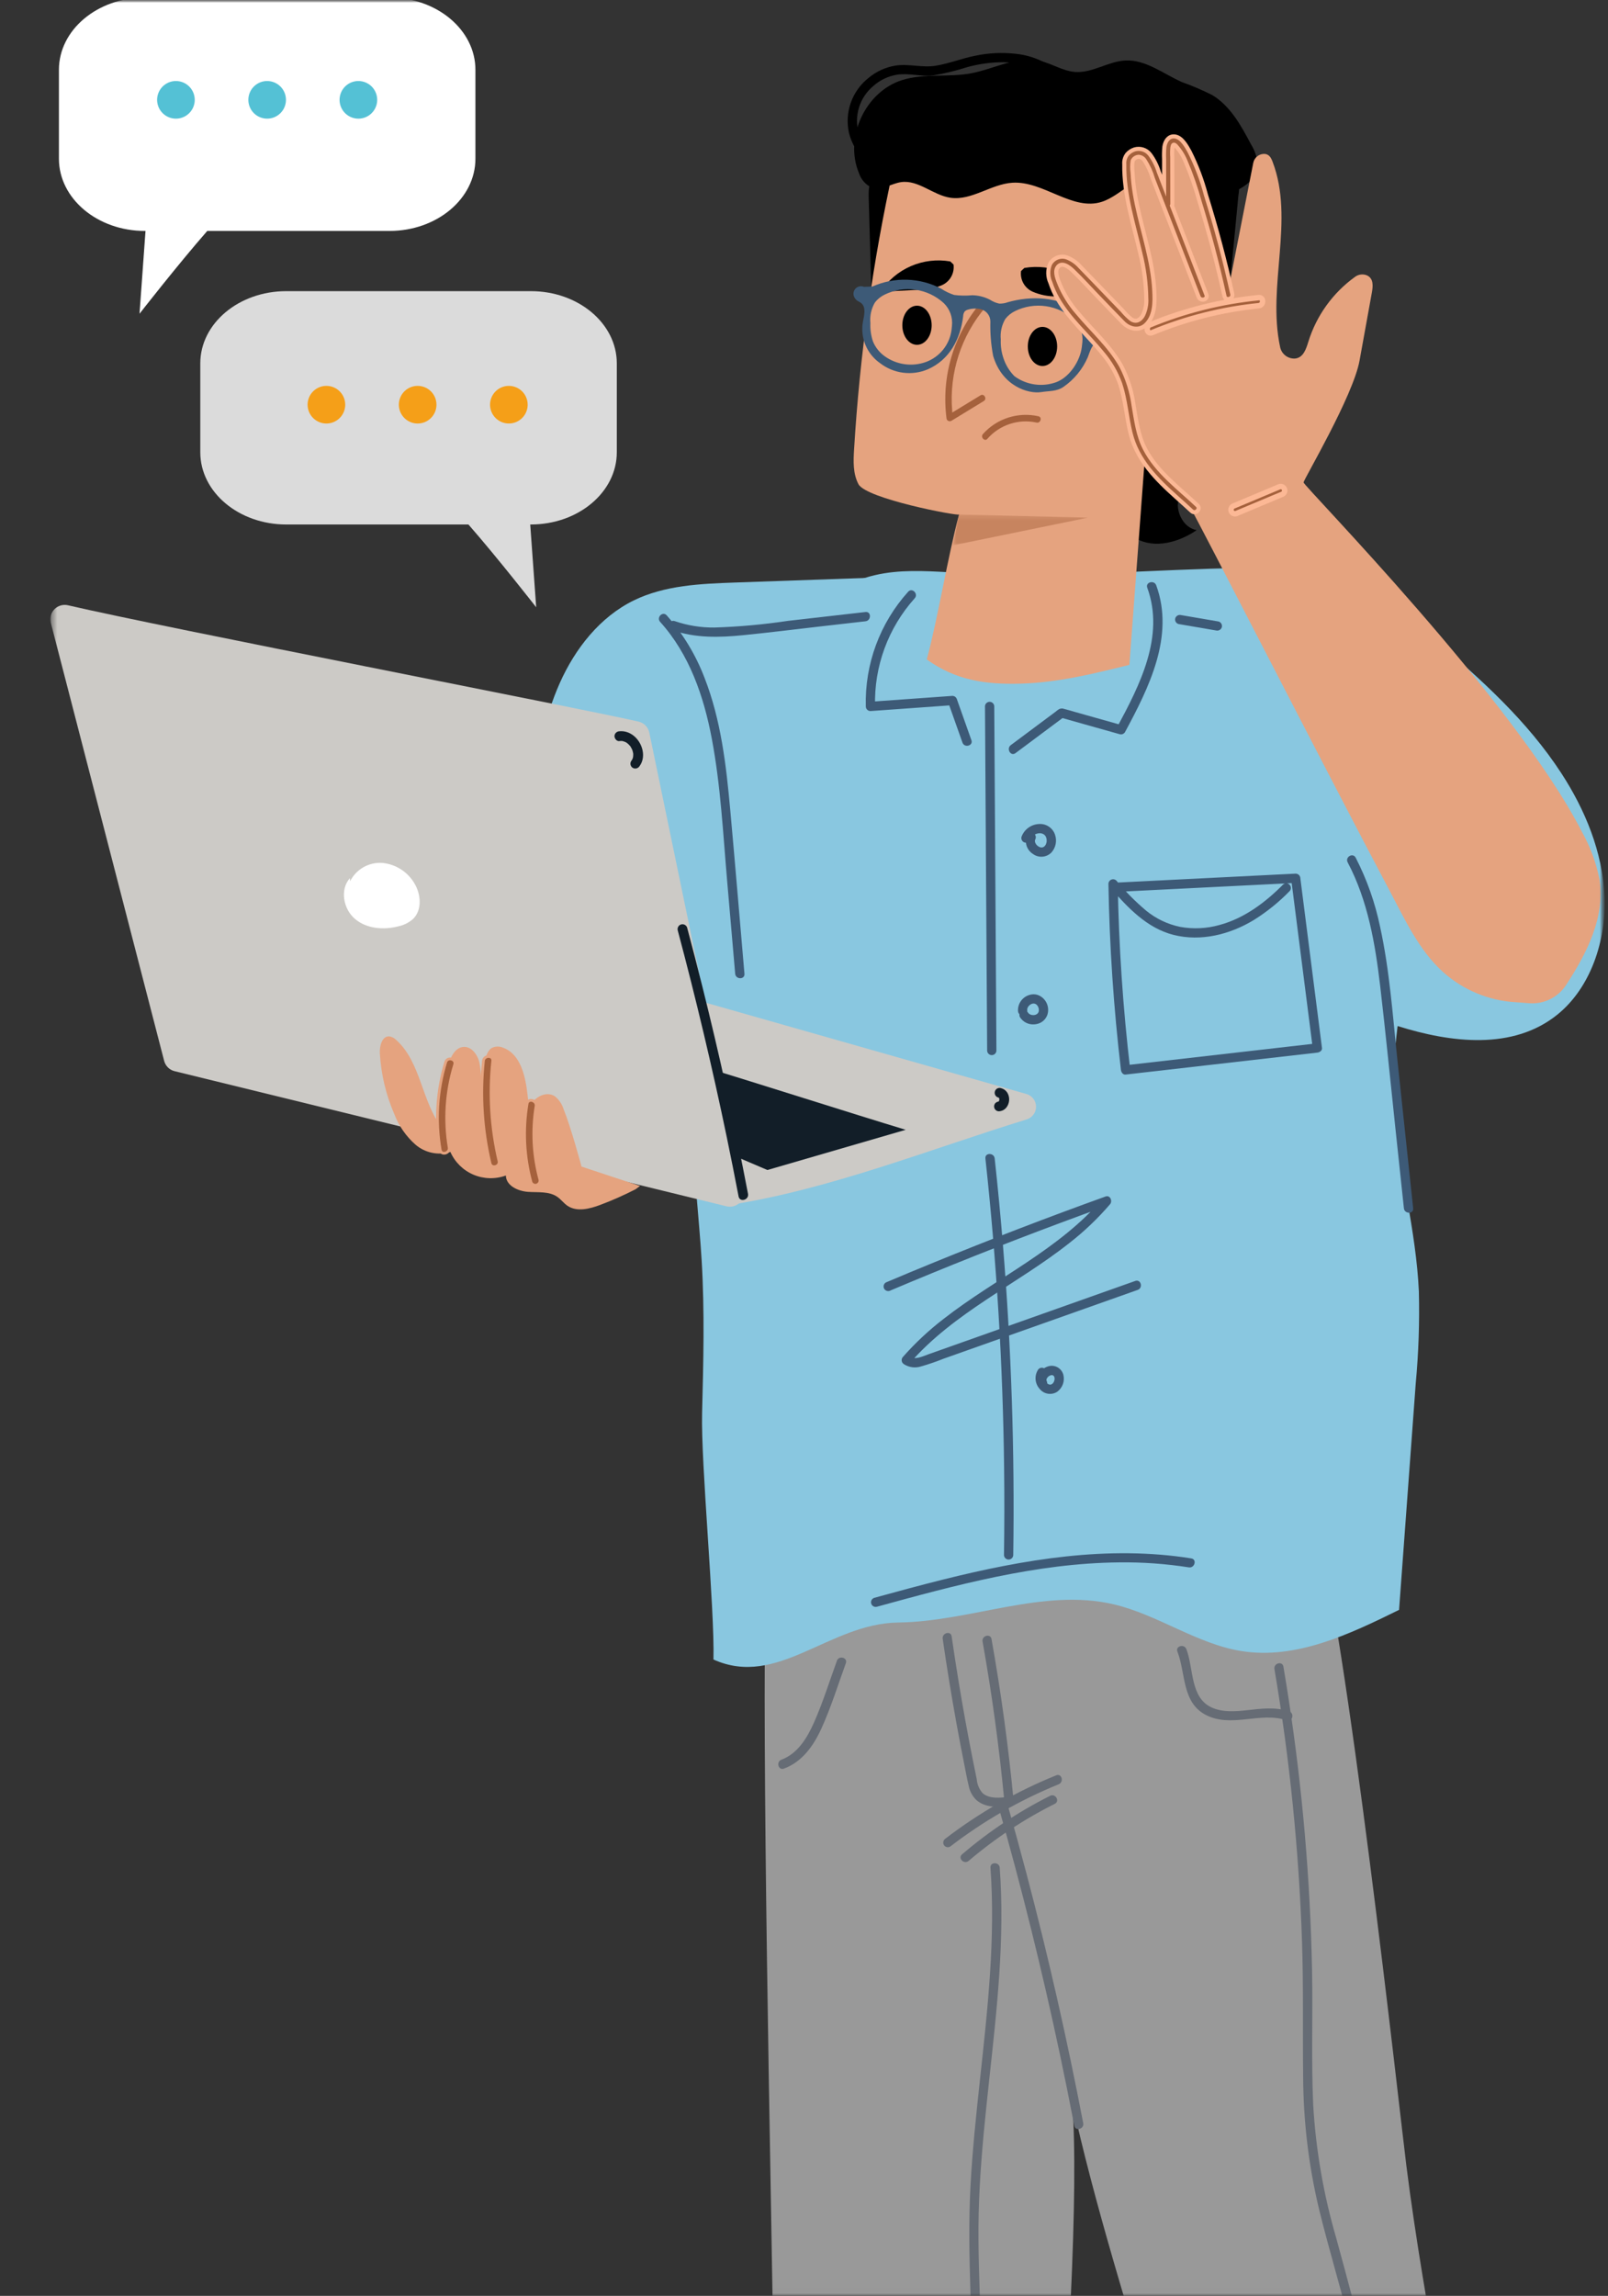 <svg width="295" height="421" viewBox="0 0 295 421" fill="none" xmlns="http://www.w3.org/2000/svg">
    <rect x="0" y="0" width="295" height="421" fill="#333333" stroke="none"/>
    <mask id="mask0_251_8807" style="mask-type:luminance" maskUnits="userSpaceOnUse" x="0" y="-1"
        width="295" height="422">
        <path d="M294.811 -0.009H0.811V420.991H294.811V-0.009Z" fill="white" />
    </mask>
    <g mask="url(#mask0_251_8807)">
        <mask id="mask1_251_8807" style="mask-type:luminance" maskUnits="userSpaceOnUse" x="9"
            y="-1" width="286" height="603">
            <path d="M294.385 -0.442H9.236V601.485H294.385V-0.442Z" fill="white" />
        </mask>
        <g mask="url(#mask1_251_8807)">
            <mask id="mask2_251_8807" style="mask-type:luminance" maskUnits="userSpaceOnUse" x="9"
                y="-1" width="286" height="603">
                <path d="M294.385 -0.443H9.236V601.485H294.385V-0.443Z" fill="white" />
            </mask>
            <g mask="url(#mask2_251_8807)">
                <path
                    d="M222.64 73.509C223.233 76.331 222.849 79.27 221.55 81.843C220.506 83.616 219.357 85.324 218.11 86.959C216.856 88.61 216.147 90.609 216.081 92.68C216.148 94.736 217.51 96.859 219.536 97.214C216.285 99.438 211.873 100.681 208.436 98.762C205.236 96.978 203.911 93.1 203.23 89.503C202.409 85.161 202.142 80.732 202.436 76.322L222.64 73.509Z"
                    fill="black" />
                <path
                    d="M160.621 32.051C159.393 32.979 159.321 34.766 159.37 36.305C159.535 42.131 159.701 47.955 159.87 53.779C162.434 45.294 165.553 36.986 169.208 28.909L160.621 32.051Z"
                    fill="black" />
                <path
                    d="M241.069 278.125C246.955 297.701 256.837 387.871 258.008 397.125C264.808 450.897 281.895 501.674 267.691 574.173C261.97 569.633 255.201 566.599 248.004 565.351C240.807 564.102 233.412 564.679 226.496 567.027C226.369 553.938 226.273 540.627 229.952 528.065C231.075 524.229 232.558 520.415 232.614 516.418C232.554 513.91 232.211 511.417 231.59 508.986C223.937 473.486 204.335 420.86 196.681 385.359C199.358 417.204 187.926 530.564 187.414 535.944C186.662 543.818 187.565 551.744 188.468 559.603C174.877 550.714 156.12 555.676 141.395 548.829C145.839 533.829 138.208 324.942 140.861 279.291C156.709 277.825 172.466 275.625 188.133 272.691C197.176 270.998 206.264 269.054 215.462 269.215C224.66 269.376 234.162 271.864 241.001 278.015L241.069 278.125Z"
                    fill="#999999" />
                <path
                    d="M186.765 105.382C193.633 105.874 224.098 103.754 230.966 104.247C236.998 104.679 243.136 105.136 248.782 107.489C254.142 109.723 258.794 113.559 263.312 117.411C271.798 124.642 280.224 132.231 286.449 141.804C290.788 148.477 294.027 156.242 294.359 164.404C294.692 172.566 291.774 181.135 285.751 186.022C277.596 192.639 266.175 191.222 256.401 188.148C255.739 193.28 255.581 198.463 255.93 203.625C256.686 214.781 259.802 225.649 260.302 236.825C260.443 242.445 260.252 248.068 259.729 253.664C258.708 267.512 257.689 281.359 256.67 295.206C247.511 299.724 237.71 304.35 227.759 302.762C219.596 301.462 212.415 296.098 204.351 294.199C191.369 291.141 178.112 297.354 164.83 297.523C152.071 297.685 142.68 309.623 130.89 304.31C131.13 295.02 128.565 268.395 128.805 259.104C129.045 249.793 129.284 240.466 128.727 231.171C128.247 223.187 127.181 215.231 127.282 207.231C127.357 201.4 128.053 195.594 128.141 189.763C128.296 179.334 126.506 168.992 125.997 158.577C125.488 148.162 126.397 137.224 131.421 128.342C134.876 122.237 140.049 117.511 145.457 113.412C150.083 109.905 155.062 106.722 160.578 105.451C164.978 104.436 169.536 104.682 174.03 104.932L208.575 106.853L186.765 105.382Z"
                    fill="#89C7E0" />
                <path
                    d="M160.091 105.935L134.838 106.82C128.512 107.042 121.969 107.32 116.281 110.094C110.065 113.132 105.524 118.917 102.704 125.235C99.884 131.553 98.61 138.435 97.48 145.263C94.88 160.973 92.923 176.771 91.609 192.657C91.313 194.598 91.435 196.579 91.968 198.468C92.775 200.339 94.052 201.969 95.675 203.2C104.104 210.415 115.136 213.647 125.806 216.689C127.606 217.202 129.569 217.707 131.291 216.981C132.718 216.21 133.877 215.022 134.613 213.576C142.403 201.147 146.818 186.952 151.152 172.937L160.091 105.935Z"
                    fill="#89C7E0" />
                <path
                    d="M133.379 221.028C151.979 218.202 170.207 210.865 188.368 205.264C188.867 205.109 189.302 204.796 189.609 204.373C189.916 203.95 190.079 203.44 190.072 202.917C190.066 202.395 189.891 201.888 189.573 201.473C189.256 201.058 188.813 200.757 188.31 200.613L117.49 180.46L60.662 182.251L133.379 221.028Z"
                    fill="#CCCAC6" />
                <path
                    d="M129.03 195.638C139.111 198.69 156.075 204.124 166.156 207.175L140.785 214.549L115.023 203.537L121.562 196.071L129.03 195.638Z"
                    fill="#121E28" />
                <path
                    d="M12.469 110.989C30.369 115.151 105.687 129.697 117.136 132.32C117.612 132.429 118.048 132.669 118.395 133.012C118.743 133.354 118.988 133.787 119.103 134.261L136.453 218.015C136.56 218.455 136.553 218.915 136.431 219.351C136.309 219.787 136.076 220.184 135.756 220.504C135.436 220.825 135.039 221.057 134.603 221.179C134.167 221.301 133.707 221.308 133.267 221.2L32.036 196.428C31.561 196.313 31.128 196.067 30.785 195.719C30.442 195.371 30.203 194.935 30.094 194.458L9.305 114.145C9.205 113.71 9.218 113.256 9.341 112.827C9.465 112.397 9.696 112.006 10.012 111.691C10.329 111.375 10.72 111.145 11.15 111.022C11.58 110.9 12.034 110.888 12.469 110.989Z"
                    fill="#CCCAC6" />
                <path
                    d="M64.193 161.031C62.314 163.116 62.986 166.709 65.135 168.516C67.282 170.323 70.411 170.57 73.125 169.853C74.1 169.643 75.006 169.189 75.759 168.534C77.478 166.886 77.247 163.963 76 161.934C75.38 160.899 74.525 160.023 73.504 159.381C72.482 158.738 71.323 158.345 70.122 158.234C68.916 158.154 67.715 158.432 66.666 159.031C65.618 159.63 64.769 160.525 64.227 161.604L64.193 161.031Z"
                    fill="white" />
                <path
                    d="M124.321 170.552C127.673 183.104 130.673 195.744 133.321 208.471C134.076 212.106 134.801 215.746 135.498 219.391C135.715 220.525 137.444 220.045 137.227 218.915C134.788 206.153 131.993 193.467 128.842 180.856C127.941 177.256 127.011 173.663 126.053 170.075C125.976 169.862 125.821 169.686 125.62 169.582C125.419 169.478 125.186 169.453 124.967 169.514C124.749 169.574 124.561 169.714 124.442 169.907C124.322 170.099 124.28 170.33 124.323 170.552"
                    fill="#121E28" />
                <path
                    d="M183.208 201.282C183.261 201.296 183.314 201.313 183.364 201.334L183.151 201.243C183.219 201.274 183.283 201.311 183.343 201.355L183.161 201.214C183.23 201.269 183.292 201.331 183.346 201.4L183.205 201.218C183.262 201.296 183.31 201.379 183.348 201.467C183.317 201.395 183.288 201.323 183.257 201.252C183.306 201.373 183.34 201.499 183.357 201.627C183.346 201.548 183.335 201.468 183.324 201.389C183.341 201.53 183.341 201.671 183.324 201.811L183.356 201.572C183.337 201.71 183.301 201.844 183.249 201.972L183.34 201.757C183.297 201.862 183.241 201.96 183.173 202.05L183.314 201.869C183.26 201.939 183.199 202.001 183.13 202.056L183.312 201.917C183.248 201.966 183.179 202.008 183.105 202.041L183.32 201.95C183.243 201.983 183.161 202.006 183.078 202.018L183.317 201.985C183.065 201.988 182.822 202.084 182.634 202.253C182.467 202.422 182.373 202.65 182.373 202.887C182.373 203.125 182.467 203.353 182.634 203.521C182.717 203.606 182.815 203.672 182.924 203.718C183.033 203.763 183.15 203.786 183.268 203.784C183.53 203.765 183.786 203.697 184.022 203.584C184.181 203.503 184.328 203.399 184.457 203.275C184.72 203.016 184.914 202.694 185.02 202.34C185.126 202.013 185.161 201.667 185.122 201.326C185.083 200.984 184.971 200.655 184.793 200.36C184.539 199.959 184.144 199.668 183.685 199.545C183.569 199.503 183.444 199.486 183.321 199.494C183.197 199.502 183.076 199.535 182.966 199.592C182.856 199.649 182.758 199.729 182.68 199.825C182.602 199.921 182.545 200.033 182.512 200.153C182.479 200.272 182.471 200.397 182.489 200.52C182.506 200.643 182.549 200.761 182.615 200.866C182.68 200.972 182.766 201.062 182.869 201.133C182.971 201.203 183.086 201.252 183.208 201.275"
                    fill="#121E28" />
                <path
                    d="M113.625 135.895C113.779 135.876 113.934 135.87 114.09 135.877C114.214 135.884 114.227 135.937 114.077 135.869C114.149 135.889 114.224 135.903 114.299 135.911C114.37 135.928 114.608 136.048 114.674 136.03C114.546 135.975 114.526 135.968 114.614 136.007C114.648 136.023 114.682 136.04 114.714 136.058C114.765 136.083 114.814 136.111 114.862 136.14C114.928 136.178 114.991 136.219 115.053 136.263C115.259 136.407 114.983 136.193 115.098 136.297C115.213 136.401 115.298 136.475 115.393 136.572C115.447 136.629 115.499 136.686 115.548 136.745C115.635 136.851 115.648 136.865 115.548 136.745C115.601 136.745 115.761 137.062 115.789 137.111C115.867 137.235 115.934 137.366 115.989 137.502C115.914 137.311 115.989 137.502 115.989 137.502C116.015 137.575 116.04 137.649 116.062 137.723C116.1 137.853 116.126 137.984 116.155 138.116C116.189 138.276 116.137 137.901 116.16 138.161C116.165 138.227 116.17 138.293 116.171 138.361C116.155 138.502 116.148 138.643 116.152 138.784C116.117 138.584 116.169 138.666 116.152 138.767C116.137 138.841 116.119 138.914 116.098 138.986C116.067 139.055 116.042 139.126 116.025 139.199C116.004 139.167 116.118 138.999 116.025 139.193C115.954 139.332 115.872 139.463 115.779 139.587C115.659 139.793 115.626 140.037 115.686 140.267C115.746 140.497 115.895 140.694 116.1 140.814C116.306 140.928 116.549 140.957 116.777 140.898C117.005 140.838 117.202 140.693 117.327 140.492C118.772 138.551 117.636 135.526 115.6 134.492C114.995 134.17 114.31 134.033 113.629 134.098C113.391 134.104 113.165 134.2 112.998 134.368C112.83 134.535 112.734 134.761 112.729 134.998C112.749 135.437 113.129 135.955 113.629 135.898"
                    fill="#121E28" />
                <path
                    d="M163.854 31.028C160.126 47.948 157.729 65.134 156.686 82.428C156.556 84.578 156.468 86.828 157.486 88.778C158.894 91.467 175.801 94.669 175.946 94.344C173.834 102.173 172.134 113.099 170.023 120.928C175.28 124.689 180.623 125.567 187.371 125.36C194.119 125.153 200.693 123.531 207.195 121.919L210.629 75.933C210.996 77.288 211.757 78.502 212.817 79.421C213.877 80.341 215.187 80.923 216.579 81.094C218.004 81.3 219.457 81.104 220.776 80.527C222.095 79.951 223.226 79.017 224.041 77.831C225.094 75.871 225.335 73.577 224.714 71.44C224.197 68.755 222.651 66.378 220.405 64.816C218.025 63.285 214.471 63.037 212.225 64.716C215.433 54.316 214.947 43.671 217.315 33.092C198.964 32.482 183.903 31.747 165.584 30.61L163.854 31.028Z"
                    fill="#E5A37F" />
                <path
                    d="M212.036 32.839C211.765 38.852 211.636 44.872 211.499 50.89C211.379 56.297 211.259 61.704 211.139 67.11C211.986 66.144 213.058 65.402 214.26 64.948C215.463 64.494 216.758 64.342 218.032 64.507C219.307 64.672 220.521 65.147 221.569 65.892C222.616 66.636 223.464 67.627 224.039 68.776L227.19 35.886C227.447 34.415 227.353 32.904 226.915 31.475C222.038 30.102 216.831 30.512 212.229 32.631L212.036 32.839Z"
                    fill="black" />
                <path
                    d="M227.274 34.528C224.374 37.343 219.426 38.543 216.274 36.003C214.992 34.969 214.094 33.411 212.574 32.78C208.987 31.291 205.874 35.78 202.184 36.992C196.767 38.777 191.447 33.161 185.753 33.506C181.81 33.744 178.253 36.841 174.345 36.26C171.184 35.79 168.487 32.952 165.323 33.396C163.504 33.651 161.749 34.991 160.001 34.429C159.431 34.178 158.92 33.809 158.503 33.346C158.087 32.883 157.772 32.337 157.582 31.743C154.85 25.249 158.751 16.817 165.469 14.694C169.532 13.41 173.969 14.23 178.156 13.443C182.367 12.651 186.477 10.238 190.668 11.131C192.926 11.612 194.951 13.031 197.253 13.196C200.422 13.423 203.315 11.233 206.49 11.091C210.215 10.923 213.405 13.527 216.812 15.042C218.706 15.722 220.559 16.514 222.36 17.413C225.705 19.407 227.682 23.019 229.503 26.463C230.168 27.519 230.582 28.714 230.713 29.954C230.813 33.674 226.32 35.521 222.689 36.336L227.274 34.528Z"
                    fill="black" />
                <path
                    d="M187.32 49.702C187.219 50.467 187.365 51.245 187.736 51.921C188.108 52.597 188.686 53.137 189.385 53.462C190.8 54.081 192.332 54.384 193.875 54.348L200.71 54.685C199.353 52.614 197.418 50.984 195.146 49.998C192.874 49.012 190.363 48.713 187.922 49.136L187.32 49.702Z"
                    fill="black" />
                <path
                    d="M213.893 75.63C215.863 73.475 217.955 71.435 220.16 69.521C220.297 69.358 220.367 69.15 220.357 68.937C220.348 68.725 220.259 68.524 220.108 68.373C219.958 68.223 219.757 68.134 219.544 68.125C219.332 68.115 219.124 68.185 218.96 68.321C216.756 70.236 214.663 72.277 212.693 74.432C212.604 74.509 212.532 74.603 212.481 74.708C212.43 74.814 212.402 74.929 212.397 75.046C212.393 75.163 212.412 75.28 212.455 75.389C212.498 75.498 212.563 75.597 212.646 75.68C212.729 75.763 212.828 75.828 212.937 75.871C213.046 75.913 213.163 75.933 213.28 75.929C213.397 75.924 213.512 75.895 213.618 75.845C213.723 75.794 213.817 75.721 213.893 75.632"
                    fill="#A5613C" />
                <path
                    d="M216.648 72.21L218.936 75.416C219.053 75.604 219.233 75.743 219.444 75.808C219.666 75.867 219.902 75.836 220.1 75.722C220.294 75.606 220.434 75.419 220.491 75.202C220.548 74.984 220.517 74.752 220.405 74.556L218.117 71.35C218.001 71.163 217.82 71.024 217.609 70.958C217.446 70.913 217.273 70.918 217.113 70.972C216.952 71.026 216.811 71.126 216.708 71.26C216.605 71.395 216.544 71.557 216.533 71.726C216.522 71.895 216.562 72.063 216.647 72.209"
                    fill="#A5613C" />
                <g opacity="0.47">
                    <mask id="mask3_251_8807" style="mask-type:luminance" maskUnits="userSpaceOnUse"
                        x="174" y="94" width="26" height="7">
                        <path d="M199.621 94.344H174.809V100.002H199.621V94.344Z" fill="white" />
                    </mask>
                    <g mask="url(#mask3_251_8807)">
                        <path d="M175.951 94.344L199.623 94.92L174.811 100.002L175.951 94.344Z"
                            fill="#A5613C" />
                    </g>
                </g>
                <path
                    d="M116.597 218.079C114.494 219.157 112.332 220.114 110.121 220.946C108.157 221.684 105.811 222.282 104.084 221.092C103.416 220.632 102.928 219.951 102.265 219.484C100.751 218.416 98.718 218.684 96.865 218.555C95.012 218.426 92.83 217.41 92.805 215.555C90.877 216.262 88.753 216.209 86.863 215.407C84.973 214.605 83.458 213.115 82.627 211.237C81.529 211.573 80.364 211.624 79.24 211.387C78.117 211.15 77.072 210.631 76.204 209.88C74.483 208.356 73.155 206.438 72.335 204.289C70.806 200.759 69.909 196.987 69.686 193.146C69.608 191.798 70.092 189.957 71.438 190.046C71.925 190.125 72.372 190.363 72.71 190.722C77.2 194.767 77.329 201.868 80.98 206.686C80.781 202.838 81.212 198.982 82.256 195.272C82.667 193.81 83.469 192.128 84.979 191.982C86.521 191.833 87.668 193.453 87.979 194.971C88.29 196.489 88.135 198.121 88.787 199.526C88.552 197.657 88.675 195.759 89.149 193.935C89.258 193.28 89.59 192.682 90.089 192.242C90.419 192.048 90.791 191.935 91.174 191.914C91.556 191.892 91.939 191.962 92.289 192.118C95.528 193.296 96.404 197.38 96.789 200.804L97.772 209.542C97.08 207.571 96.381 205.442 96.972 203.436C97.563 201.43 100.048 199.884 101.794 201.031C102.559 201.648 103.12 202.48 103.406 203.42C104.787 206.82 106.685 213.92 106.685 213.92L117.415 217.472L116.597 218.079Z"
                    fill="#E5A37F" />
                <path
                    d="M96.7 202.392C95.904 207.17 96.143 212.062 97.4 216.739C97.466 216.951 97.611 217.128 97.805 217.234C97.999 217.34 98.227 217.366 98.44 217.308C98.653 217.249 98.835 217.11 98.948 216.919C99.06 216.729 99.094 216.502 99.042 216.287C97.853 211.908 97.614 207.324 98.342 202.844C98.518 201.772 96.878 201.312 96.7 202.392Z"
                    fill="#A5613C" />
                <path
                    d="M96.7 202.392C95.904 207.17 96.143 212.062 97.4 216.739C97.466 216.951 97.611 217.128 97.805 217.234C97.999 217.34 98.227 217.366 98.44 217.308C98.653 217.249 98.835 217.11 98.948 216.919C99.06 216.729 99.094 216.502 99.042 216.287C97.853 211.908 97.614 207.324 98.342 202.844C98.519 201.773 96.878 201.312 96.7 202.392Z"
                    stroke="#E5A37F" stroke-width="0.5" stroke-miterlimit="10" />
                <path
                    d="M88.69 194.545C88.037 200.833 88.447 207.186 89.902 213.337C90.154 214.403 91.796 213.952 91.542 212.884C90.132 206.879 89.744 200.68 90.392 194.545C90.506 193.456 88.803 193.464 88.692 194.545"
                    fill="#A5613C" />
                <path
                    d="M88.69 194.545C88.037 200.833 88.447 207.186 89.902 213.337C90.154 214.403 91.796 213.952 91.542 212.884C90.132 206.879 89.744 200.68 90.392 194.545C90.511 193.456 88.807 193.464 88.69 194.545Z"
                    stroke="#E5A37F" stroke-width="0.5" stroke-miterlimit="10" />
                <path
                    d="M81.77 194.771C80.184 199.983 79.838 205.493 80.76 210.861C80.943 211.939 82.584 211.482 82.401 210.409C81.552 205.337 81.899 200.136 83.413 195.221C83.734 194.172 82.091 193.721 81.771 194.769"
                    fill="#A5613C" />
                <path
                    d="M81.77 194.771C80.184 199.983 79.838 205.493 80.76 210.861C80.943 211.939 82.584 211.482 82.401 210.409C81.552 205.337 81.899 200.136 83.413 195.221C83.734 194.174 82.091 193.721 81.77 194.771Z"
                    stroke="#E5A37F" stroke-width="0.5" stroke-miterlimit="10" />
                <path
                    d="M280.029 176.663C283.559 178.712 288.785 176.363 289.429 172.275C289.482 172.057 289.449 171.827 289.337 171.633C289.226 171.438 289.044 171.293 288.829 171.228C288.612 171.17 288.38 171.2 288.184 171.311C287.988 171.423 287.844 171.607 287.782 171.823C287.632 172.549 287.317 173.231 286.863 173.817C286.408 174.402 285.825 174.876 285.159 175.201C284.493 175.526 283.761 175.695 283.02 175.693C282.278 175.692 281.547 175.521 280.882 175.193C280.688 175.09 280.461 175.066 280.25 175.126C280.038 175.187 279.858 175.326 279.747 175.516C279.636 175.706 279.603 175.931 279.655 176.145C279.706 176.359 279.838 176.545 280.023 176.663"
                    fill="#A5613C" />
                <path
                    d="M172.946 300.517C173.696 305.709 174.538 310.885 175.473 316.045C175.94 318.603 176.428 321.156 176.936 323.704C177.19 324.972 177.414 326.254 177.724 327.51C177.918 328.497 178.412 329.401 179.139 330.095C180.767 331.506 183.103 331.427 185.113 331.195C185.536 331.147 186.013 330.842 185.964 330.343C185.018 320.364 183.664 310.435 181.902 300.555C181.71 299.478 180.068 299.935 180.26 301.008C181.994 310.728 183.327 320.506 184.26 330.343L185.112 329.491C183.592 329.663 181.529 329.921 180.274 328.825C179.643 328.107 179.262 327.202 179.189 326.248C178.943 325.067 178.703 323.884 178.468 322.7C177.517 317.922 176.647 313.127 175.859 308.316C175.408 305.568 174.984 302.816 174.588 300.059C174.432 298.979 172.788 299.439 172.946 300.512"
                    fill="#666C75" />
                <path
                    d="M183.159 331.203C187.443 346.243 191.207 361.419 194.452 376.731C195.372 381.076 196.249 385.43 197.083 389.792C197.289 390.867 198.931 390.412 198.725 389.34C195.783 373.982 192.317 358.736 188.325 343.603C187.192 339.309 186.016 335.026 184.798 330.754C184.733 330.543 184.588 330.366 184.394 330.26C184.2 330.154 183.972 330.127 183.759 330.186C183.546 330.245 183.363 330.384 183.251 330.574C183.139 330.765 183.105 330.991 183.156 331.206"
                    fill="#666C75" />
                <path
                    d="M174.316 338.614C180.408 333.927 187.106 330.083 194.227 327.186C195.227 326.78 194.791 325.133 193.775 325.545C186.51 328.479 179.675 332.381 173.457 337.145C173.267 337.264 173.13 337.451 173.074 337.668C173.017 337.884 173.045 338.114 173.152 338.31C173.266 338.505 173.453 338.646 173.671 338.703C173.89 338.76 174.121 338.729 174.317 338.615"
                    fill="#666C75" />
                <path
                    d="M177.704 341.239C182.531 337.124 187.84 333.609 193.513 330.773C194.494 330.283 193.632 328.814 192.654 329.303C186.854 332.213 181.429 335.817 176.498 340.035C175.663 340.747 176.872 341.947 177.698 341.235"
                    fill="#666C75" />
                <path
                    d="M216.005 302.858C217.539 306.8 216.812 312.138 221.152 314.438C225.892 316.95 231.208 313.805 236.062 315.466C237.102 315.822 237.548 314.178 236.515 313.824C234.015 312.969 231.405 313.314 228.841 313.597C226.72 313.832 224.394 314.024 222.383 313.149C218.291 311.37 219.012 305.913 217.647 302.406C217.254 301.396 215.606 301.834 216.005 302.858Z"
                    fill="#666C75" />
                <path
                    d="M233.807 306.059C236.605 322.589 238.295 339.288 238.865 356.043C239.145 364.323 238.965 372.597 239.073 380.878C239.112 388.983 240.078 397.057 241.95 404.943C243.879 412.821 246.261 420.58 248.218 428.451C250.202 436.424 251.931 444.465 253.2 452.583C255.766 469.004 255.928 485.614 255.824 502.196C255.724 518.681 255.424 535.228 257.302 551.637C257.524 553.579 257.777 555.515 258.061 557.447C258.217 558.528 259.861 558.068 259.702 556.995C257.313 540.564 257.372 523.918 257.49 507.352C257.607 490.859 257.774 474.302 255.664 457.91C253.583 441.743 249.432 426.039 245.126 410.35C242.814 402.417 241.402 394.249 240.917 385.999C240.548 377.754 240.872 369.491 240.707 361.24C240.372 344.657 238.945 328.113 236.435 311.717C236.123 309.678 235.794 307.641 235.449 305.607C235.266 304.528 233.625 304.986 233.807 306.059Z"
                    fill="#666C75" />
                <path
                    d="M181.708 342.486C182.646 355.481 181.181 368.457 179.782 381.362C179.082 387.837 178.395 394.317 178.046 400.823C177.691 407.416 177.833 413.999 178.039 420.595C178.423 433.788 178.107 446.991 177.092 460.149C176.114 473.236 174.692 486.281 173.473 499.349C172.254 512.417 171.249 525.481 171.107 538.592C171.089 540.23 171.085 541.869 171.095 543.507C171.11 543.723 171.206 543.924 171.364 544.072C171.522 544.219 171.729 544.301 171.945 544.301C172.161 544.301 172.369 544.219 172.527 544.072C172.684 543.924 172.78 543.723 172.795 543.507C172.72 530.395 173.575 517.307 174.727 504.249C175.881 491.177 177.327 478.133 178.405 465.049C179.593 451.926 180.086 438.748 179.88 425.572C179.724 418.947 179.38 412.323 179.55 405.694C179.714 399.185 180.29 392.694 180.962 386.221C182.304 373.305 184.049 360.362 183.657 347.346C183.609 345.724 183.525 344.104 183.407 342.484C183.329 341.398 181.625 341.389 181.707 342.484"
                    fill="#666C75" />
                <path
                    d="M153.54 304.535C152.179 308.285 150.976 312.146 149.363 315.797C148.125 318.597 146.386 321.556 143.363 322.677C142.344 323.054 142.784 324.701 143.815 324.318C147.151 323.08 149.227 320.163 150.66 317.033C152.439 313.146 153.721 309.002 155.178 304.986C155.552 303.955 153.908 303.51 153.536 304.534"
                    fill="#666C75" />
                <path
                    d="M186.299 138.105L195.186 131.481L194.53 131.568L205.43 134.638C205.611 134.686 205.803 134.674 205.977 134.604C206.15 134.533 206.296 134.408 206.392 134.247C210.752 126.147 215.533 116.67 212.118 107.328C211.745 106.307 210.098 106.748 210.476 107.78C213.731 116.68 209.076 125.68 204.922 133.388L205.884 132.997L197.298 130.578C196.618 130.387 195.94 130.171 195.254 130.002C195.101 129.94 194.937 129.911 194.771 129.916C194.606 129.922 194.444 129.962 194.295 130.034C194.068 130.181 193.851 130.342 193.646 130.518L187.367 135.198L185.438 136.635C184.569 137.283 185.417 138.762 186.297 138.106"
                    fill="#3D5A77" />
                <path
                    d="M178.208 135.718C177.323 133.222 176.438 130.726 175.553 128.23C175.5 128.053 175.393 127.896 175.245 127.784C175.098 127.671 174.918 127.609 174.733 127.605L159.685 128.683C159.969 128.967 160.253 129.251 160.537 129.535C160.327 122.239 162.93 115.142 167.808 109.711C168.541 108.9 167.341 107.692 166.608 108.511C161.416 114.264 158.635 121.793 158.839 129.539C158.84 129.765 158.931 129.98 159.09 130.139C159.249 130.298 159.464 130.389 159.69 130.39L174.738 129.312L173.917 128.687L176.571 136.173C176.935 137.199 178.581 136.757 178.213 135.721"
                    fill="#3D5A77" />
                <path
                    d="M180.703 129.486C180.806 145.924 180.909 162.362 181.012 178.799C181.041 183.428 181.07 188.057 181.099 192.687C181.114 192.903 181.21 193.104 181.368 193.252C181.525 193.399 181.733 193.481 181.949 193.481C182.165 193.481 182.373 193.399 182.531 193.252C182.688 193.104 182.784 192.903 182.799 192.687L182.491 143.373C182.462 138.745 182.432 134.116 182.403 129.486C182.388 129.271 182.292 129.069 182.135 128.922C181.977 128.775 181.769 128.693 181.553 128.693C181.337 128.693 181.129 128.775 180.972 128.922C180.814 129.069 180.718 129.271 180.703 129.486Z"
                    fill="#3D5A77" />
                <path
                    d="M180.781 212.429C181.805 221.848 182.604 231.287 183.18 240.746C183.756 250.206 184.1 259.672 184.21 269.146C184.277 274.493 184.27 279.839 184.188 285.185C184.203 285.401 184.299 285.602 184.457 285.75C184.615 285.897 184.823 285.979 185.038 285.979C185.254 285.979 185.462 285.897 185.62 285.75C185.778 285.602 185.874 285.401 185.888 285.185C186.028 275.713 185.941 266.241 185.629 256.767C185.317 247.294 184.776 237.837 184.004 228.395C183.57 223.066 183.063 217.744 182.483 212.428C182.366 211.35 180.662 211.338 180.783 212.428"
                    fill="#3D5A77" />
                <path
                    d="M247.24 158.133C250.94 165.133 252.296 173.055 253.208 180.842C254.216 189.442 255.057 198.072 255.974 206.686L257.556 221.567C257.67 222.646 259.375 222.658 259.256 221.567C258.301 212.582 257.346 203.597 256.391 194.612C255.516 186.383 254.958 178.012 253.18 169.912C252.267 165.515 250.763 161.262 248.708 157.269C248.195 156.3 246.725 157.159 247.238 158.128"
                    fill="#3D5A77" />
                <path
                    d="M205.01 163.539L237.71 161.902L236.859 161.05L240.828 192.168C241.112 191.884 241.396 191.6 241.68 191.316L206.5 195.34L207.352 196.192C206.015 184.866 205.25 173.479 205.058 162.075L203.605 162.675C206.843 166.365 210.368 170.193 215.31 171.438C220.345 172.705 225.658 171.351 230.017 168.708C232.427 167.205 234.645 165.414 236.622 163.374C236.758 163.211 236.828 163.003 236.818 162.79C236.809 162.578 236.72 162.377 236.57 162.226C236.419 162.076 236.218 161.987 236.006 161.978C235.793 161.968 235.585 162.038 235.422 162.174C232.14 165.481 228.273 168.4 223.708 169.623C221.359 170.282 218.892 170.398 216.493 169.962C214.211 169.486 212.077 168.468 210.272 166.994C208.286 165.322 206.456 163.473 204.804 161.471C204.683 161.356 204.532 161.279 204.368 161.248C204.204 161.217 204.035 161.234 203.881 161.298C203.727 161.362 203.595 161.469 203.501 161.606C203.406 161.743 203.354 161.905 203.35 162.071C203.542 173.477 204.308 184.866 205.645 196.194C205.695 196.609 205.997 197.103 206.497 197.046L241.677 193.021C242.088 192.975 242.592 192.667 242.528 192.17L238.559 161.052C238.554 160.828 238.463 160.614 238.304 160.455C238.145 160.296 237.931 160.205 237.707 160.2L205.007 161.838C203.916 161.892 203.907 163.595 205.007 163.538"
                    fill="#3D5A77" />
                <path
                    d="M121.104 114.033C126.474 119.972 129.117 127.683 130.582 135.433C132.211 144.041 132.65 152.872 133.405 161.585C133.895 167.245 134.385 172.904 134.875 178.562C134.969 179.646 136.675 179.656 136.575 178.562C135.706 168.538 134.875 158.51 133.967 148.489C133.227 140.336 132.267 132.012 129.267 124.335C127.664 120.112 125.306 116.215 122.308 112.835C121.572 112.02 120.371 113.227 121.108 114.035"
                    fill="#3D5A77" />
                <path
                    d="M163.377 236.634C173.628 232.301 183.969 228.189 194.401 224.298C197.35 223.198 200.306 222.116 203.269 221.05L202.44 219.626C194.417 229.116 182.792 234.302 173.14 241.826C170.425 243.91 167.918 246.251 165.654 248.816C165.565 248.91 165.498 249.022 165.458 249.145C165.418 249.268 165.406 249.398 165.422 249.526C165.439 249.654 165.483 249.776 165.553 249.885C165.623 249.994 165.716 250.085 165.826 250.153C166.29 250.453 166.815 250.645 167.363 250.715C167.911 250.785 168.468 250.733 168.993 250.56C170.377 250.166 171.739 249.698 173.075 249.16L181.754 246.085L198.979 239.985L208.726 236.531C209.751 236.167 209.309 234.522 208.273 234.89L175.026 246.674L170.353 248.33C169.258 248.718 167.753 249.492 166.686 248.688C166.743 249.134 166.8 249.58 166.858 250.025C175.004 240.646 186.633 235.499 196.242 227.891C198.937 225.79 201.416 223.425 203.642 220.831C204.142 220.243 203.686 219.095 202.815 219.409C192.229 223.216 181.729 227.249 171.315 231.509C168.375 232.709 165.444 233.929 162.52 235.169C162.326 235.284 162.185 235.471 162.128 235.689C162.07 235.907 162.102 236.139 162.215 236.334C162.332 236.525 162.519 236.663 162.736 236.72C162.953 236.777 163.183 236.748 163.38 236.639"
                    fill="#3D5A77" />
                <path
                    d="M160.847 294.64C175.366 290.653 190.154 286.64 205.315 286.499C209.595 286.445 213.871 286.75 218.1 287.412C219.173 287.583 219.634 285.943 218.553 285.77C203.288 283.329 187.877 285.941 173.039 289.641C168.808 290.697 164.599 291.841 160.394 292.997C160.183 293.063 160.005 293.208 159.899 293.402C159.793 293.596 159.767 293.824 159.825 294.037C159.884 294.25 160.023 294.432 160.214 294.545C160.404 294.657 160.631 294.691 160.846 294.639"
                    fill="#3D5A77" />
                <path
                    d="M188.453 153.09C188.175 153.698 188.125 154.385 188.314 155.026C188.503 155.667 188.918 156.218 189.481 156.577C189.986 156.958 190.612 157.142 191.243 157.093C191.873 157.044 192.464 156.767 192.904 156.313C193.289 155.88 193.552 155.352 193.667 154.784C193.781 154.216 193.744 153.628 193.558 153.079C193.363 152.478 192.976 151.959 192.455 151.601C191.934 151.243 191.31 151.066 190.679 151.099C189.96 151.118 189.263 151.353 188.678 151.773C188.094 152.193 187.649 152.779 187.402 153.455C187.344 153.673 187.374 153.905 187.485 154.101C187.596 154.297 187.78 154.441 187.997 154.502C188.216 154.556 188.446 154.524 188.641 154.412C188.836 154.301 188.981 154.118 189.044 153.902C189.136 153.764 188.988 154.002 189.036 153.908C189.057 153.867 189.075 153.823 189.097 153.782C189.148 153.682 189.244 153.582 189.283 153.482C189.283 153.477 189.161 153.626 189.221 153.561C189.301 153.461 189.338 153.426 189.376 153.387C189.452 153.308 189.537 153.239 189.619 153.166C189.701 153.093 189.469 153.266 189.559 153.214C189.649 153.162 189.695 153.122 189.735 153.097C189.835 153.036 189.946 152.991 190.047 152.931C190.121 152.887 189.947 152.971 189.947 152.97C190.078 152.919 190.123 152.904 190.168 152.89C190.273 152.858 190.379 152.831 190.486 152.811C190.586 152.792 190.377 152.811 190.466 152.811C190.52 152.811 190.574 152.8 190.628 152.797C190.736 152.791 190.843 152.791 190.95 152.797C191.126 152.811 190.824 152.767 190.929 152.797C190.973 152.808 191.019 152.814 191.063 152.824C191.107 152.834 191.163 152.849 191.217 152.865C191.299 152.891 191.435 152.984 191.229 152.86C191.315 152.912 191.41 152.948 191.495 153.002C191.539 153.029 191.582 153.069 191.628 153.092C191.633 153.092 191.482 152.966 191.538 153.025C191.669 153.143 191.723 153.217 191.787 153.281C191.617 153.115 191.719 153.191 191.765 153.26C191.796 153.307 191.824 153.36 191.852 153.404C191.88 153.448 191.89 153.478 191.909 153.515C191.994 153.684 191.854 153.355 191.896 153.486C191.927 153.579 191.958 153.672 191.982 153.768C191.994 153.816 192.002 153.868 192.012 153.913C192.047 154.093 191.999 153.74 192.007 153.876C192.013 153.976 192.021 154.076 192.02 154.176C192.02 154.226 192.02 154.276 192.013 154.325C192.006 154.374 191.991 154.519 192.013 154.36C192.035 154.201 192.013 154.374 192 154.414C191.987 154.454 191.977 154.524 191.962 154.579C191.938 154.667 191.904 154.75 191.875 154.837C191.859 154.887 191.967 154.645 191.894 154.786C191.869 154.835 191.844 154.886 191.816 154.932C191.788 154.978 191.766 155.013 191.74 155.054C191.661 155.176 191.783 155.005 191.775 155.013C191.701 155.081 191.638 155.165 191.564 155.234C191.511 155.282 191.679 155.16 191.608 155.204C191.567 155.228 191.529 155.259 191.488 155.284L191.379 155.345C191.325 155.366 191.496 155.311 191.379 155.345C191.327 155.36 191.279 155.378 191.225 155.39C191.125 155.413 191.025 155.383 191.251 155.395C191.151 155.39 191.043 155.401 190.94 155.395C190.793 155.39 191.131 155.435 190.99 155.401C190.939 155.388 190.89 155.379 190.837 155.365C190.784 155.351 190.737 155.333 190.688 155.317C190.562 155.278 190.864 155.406 190.704 155.323C190.596 155.267 190.491 155.206 190.389 155.138C190.235 155.038 190.519 155.256 190.379 155.13C190.339 155.094 190.298 155.059 190.26 155.021C190.222 154.983 190.174 154.933 190.133 154.888C190.019 154.761 190.203 155 190.123 154.881C190.059 154.788 190 154.691 189.947 154.59C189.847 154.39 189.965 154.678 189.947 154.59C189.932 154.534 189.908 154.479 189.892 154.422C189.876 154.365 189.87 154.322 189.858 154.272C189.827 154.142 189.871 154.361 189.87 154.372C189.861 154.227 189.865 154.172 189.865 154.112C189.865 154.08 189.88 153.996 189.859 154.138C189.835 154.3 189.859 154.149 189.865 154.121C189.876 154.07 189.891 154.021 189.906 153.971C189.915 153.937 189.958 153.84 189.906 153.971C189.854 154.102 189.911 153.971 189.923 153.947C190.03 153.753 190.057 153.524 189.998 153.31C189.939 153.096 189.798 152.913 189.607 152.801C189.415 152.689 189.187 152.656 188.971 152.71C188.755 152.764 188.569 152.899 188.452 153.088"
                    fill="#3D5A77" />
                <path
                    d="M188.46 185.357C188.449 185.264 188.446 185.17 188.449 185.075C188.449 184.975 188.508 184.914 188.438 185.116C188.452 185.074 188.455 185.023 188.465 184.98C188.492 184.908 188.515 184.834 188.534 184.759C188.511 184.938 188.476 184.887 188.523 184.792C188.552 184.736 188.581 184.682 188.614 184.628C188.647 184.574 188.667 184.55 188.692 184.511C188.736 184.444 188.763 184.482 188.644 184.571C188.715 184.517 188.772 184.425 188.837 184.364C188.871 184.331 188.908 184.301 188.943 184.264C189.072 184.148 188.775 184.376 188.921 184.282C189.001 184.231 189.078 184.182 189.163 184.135C189.206 184.117 189.249 184.096 189.289 184.073C189.109 184.191 189.179 184.118 189.26 184.091C189.334 184.067 189.409 184.046 189.484 184.03C189.584 184.01 189.648 184.049 189.441 184.03C189.485 184.03 189.541 184.023 189.581 184.022C189.621 184.021 189.674 184.022 189.721 184.022C189.673 184.009 189.636 184.005 189.703 184.022C189.77 184.039 189.86 184.061 189.939 184.084C190.092 184.131 189.746 183.984 189.888 184.061C189.924 184.08 189.961 184.097 189.997 184.117C190.056 184.151 190.109 184.195 190.168 184.228C189.968 184.117 190.06 184.141 190.123 184.196C190.164 184.232 190.203 184.27 190.241 184.309C190.279 184.348 190.296 184.37 190.323 184.401C190.41 184.494 190.27 184.33 190.267 184.325C190.308 184.396 190.367 184.46 190.403 184.531C190.439 184.602 190.477 184.68 190.516 184.753C190.38 184.503 190.504 184.735 190.53 184.824C190.556 184.913 190.57 184.985 190.587 185.066C190.621 185.227 190.569 184.841 190.58 185.004C190.59 185.114 190.592 185.224 190.586 185.334C190.586 185.374 190.578 185.415 190.575 185.457C190.591 185.178 190.591 185.335 190.575 185.412C190.559 185.489 190.535 185.556 190.513 185.627C190.464 185.779 190.613 185.434 190.535 185.575C190.516 185.611 190.499 185.648 190.479 185.684C190.436 185.759 190.288 185.908 190.472 185.718C190.404 185.788 190.346 185.863 190.272 185.927C190.198 185.991 190.125 185.995 190.316 185.895C190.226 185.957 190.132 186.012 190.035 186.061C189.893 186.135 190.24 185.988 190.088 186.039L189.972 186.079C189.893 186.103 189.812 186.119 189.732 186.137C189.571 186.172 189.957 186.117 189.794 186.13C189.738 186.13 189.683 186.14 189.628 186.141C189.545 186.145 189.462 186.143 189.379 186.135C189.3 186.129 189.188 186.083 189.44 186.147C189.386 186.133 189.33 186.127 189.276 186.114C189.196 186.096 189.116 186.073 189.038 186.044C188.962 186.017 188.884 185.944 189.089 186.068C189.042 186.041 188.989 186.02 188.943 185.994C188.871 185.954 188.807 185.903 188.737 185.862C188.943 185.985 188.837 185.943 188.784 185.892C188.744 185.855 188.705 185.817 188.668 185.777C188.616 185.72 188.568 185.618 188.697 185.822C188.668 185.775 188.634 185.731 188.604 185.685C188.548 185.589 188.473 185.504 188.384 185.437C188.295 185.369 188.193 185.32 188.085 185.291C187.977 185.263 187.865 185.256 187.754 185.272C187.643 185.287 187.536 185.324 187.44 185.38C187.343 185.436 187.259 185.511 187.191 185.6C187.124 185.689 187.074 185.791 187.046 185.899C187.018 186.007 187.011 186.12 187.026 186.23C187.041 186.341 187.078 186.448 187.134 186.544C187.407 186.969 187.787 187.313 188.236 187.541C188.686 187.77 189.188 187.874 189.691 187.844C190.193 187.827 190.682 187.679 191.109 187.415C191.584 187.107 191.945 186.653 192.139 186.121C192.29 185.673 192.33 185.194 192.256 184.727C192.182 184.259 191.995 183.817 191.712 183.437C191.381 182.982 190.921 182.637 190.39 182.447C189.87 182.278 189.308 182.284 188.79 182.463C188.181 182.657 187.652 183.046 187.285 183.57C186.918 184.094 186.734 184.724 186.76 185.363C186.768 185.587 186.856 185.8 187.008 185.963C187.169 186.121 187.384 186.21 187.608 186.212C187.834 186.21 188.049 186.12 188.208 185.96C188.367 185.801 188.458 185.586 188.46 185.36"
                    fill="#3D5A77" />
                <path
                    d="M190.402 251.231C190.077 251.764 189.933 252.388 189.991 253.009C190.05 253.631 190.309 254.216 190.728 254.678C191.105 255.154 191.645 255.471 192.244 255.569C192.842 255.666 193.455 255.536 193.963 255.204C194.434 254.858 194.792 254.38 194.992 253.831C195.191 253.281 195.223 252.685 195.084 252.117C195.009 251.816 194.871 251.533 194.678 251.289C194.486 251.045 194.244 250.844 193.968 250.7C193.693 250.556 193.39 250.472 193.079 250.453C192.769 250.435 192.458 250.483 192.167 250.593C191.503 250.828 190.944 251.291 190.589 251.899C190.399 252.226 190.294 252.596 190.285 252.974C190.276 253.352 190.362 253.726 190.536 254.061C190.651 254.255 190.838 254.396 191.056 254.453C191.274 254.51 191.506 254.479 191.701 254.366C191.892 254.249 192.03 254.062 192.087 253.845C192.144 253.628 192.115 253.398 192.006 253.201C191.915 253.023 192.057 253.361 192.018 253.237C192.003 253.192 191.988 253.147 191.978 253.101C191.966 253.035 191.985 253.274 191.978 253.157C191.978 253.105 191.972 253.057 191.978 253.003C191.978 252.862 191.958 253.084 191.962 253.077C191.976 253.034 191.985 252.989 191.989 252.943C192.001 252.899 192.014 252.854 192.029 252.811C192.096 252.624 191.942 252.98 192.018 252.836C192.063 252.751 192.111 252.671 192.164 252.592C192.264 252.446 192.045 252.73 192.13 252.635C192.17 252.59 192.209 252.543 192.253 252.5C192.297 252.457 192.323 252.432 192.36 252.4C192.397 252.368 192.514 252.275 192.387 252.374C192.26 252.473 192.406 252.364 192.436 252.345C192.481 252.315 192.529 252.287 192.577 252.26C192.587 252.26 192.708 252.2 192.708 252.196C192.708 252.192 192.489 252.279 192.608 252.24C192.72 252.203 192.834 252.171 192.949 252.146C192.683 252.214 192.804 252.163 192.897 252.158C192.943 252.158 192.99 252.158 193.035 252.158C193.235 252.168 192.851 252.119 192.981 252.147C193.033 252.159 193.081 252.168 193.134 252.184C193.294 252.235 193.01 252.115 193.096 252.163C193.133 252.183 193.172 252.201 193.208 252.223C193.37 252.323 193.184 252.196 193.182 252.19C193.201 252.229 193.274 252.269 193.306 252.302C193.338 252.335 193.357 252.36 193.383 252.387C193.449 252.456 193.259 252.212 193.309 252.287C193.345 252.341 193.379 252.396 193.409 252.452C193.509 252.637 193.359 252.299 193.395 252.41C193.424 252.491 193.448 252.574 193.467 252.658C193.477 252.7 193.497 252.847 193.473 252.674C193.449 252.501 193.473 252.681 193.473 252.725C193.478 252.814 193.476 252.904 193.467 252.992C193.45 253.181 193.498 252.826 193.475 252.933C193.465 252.983 193.456 253.033 193.444 253.082C193.424 253.165 193.399 253.247 193.37 253.326C193.304 253.505 193.448 253.162 193.391 253.279C193.369 253.324 193.348 253.371 193.323 253.415C193.28 253.494 193.23 253.568 193.179 253.643C193.128 253.718 193.314 253.477 193.252 253.55C193.207 253.606 193.158 253.66 193.107 253.71C193.075 253.741 193.043 253.769 193.007 253.799C192.907 253.884 193.207 253.66 193.049 253.764C192.976 253.814 192.899 253.851 192.822 253.893C193.061 253.762 192.956 253.839 192.873 253.867C192.831 253.88 192.787 253.891 192.744 253.901C192.678 253.915 192.923 253.891 192.803 253.901C192.748 253.901 192.694 253.908 192.639 253.907C192.584 253.906 192.553 253.9 192.511 253.9C192.774 253.9 192.656 253.923 192.56 253.9C192.513 253.889 192.468 253.877 192.423 253.862C192.233 253.799 192.532 253.923 192.445 253.878C192.36 253.837 192.277 253.79 192.197 253.739C192.052 253.639 192.242 253.771 192.239 253.776C192.236 253.781 192.115 253.667 192.104 253.656C192.065 253.618 192.028 253.579 191.991 253.538C191.856 253.388 192.082 253.675 191.998 253.554C191.934 253.464 191.874 253.37 191.82 253.272C191.795 253.223 191.771 253.172 191.747 253.122C191.704 253.033 191.822 253.322 191.79 253.222C191.74 253.09 191.701 252.953 191.674 252.814C191.636 252.609 191.692 253.03 191.674 252.822C191.67 252.774 191.668 252.725 191.668 252.676C191.668 252.616 191.668 252.556 191.675 252.495C191.682 252.434 191.712 252.351 191.657 252.613C191.67 252.531 191.689 252.449 191.712 252.368C191.724 252.328 191.797 252.142 191.731 252.299C191.665 252.456 191.749 252.274 191.769 252.238C191.8 252.184 191.835 252.138 191.869 252.083C191.926 251.985 191.964 251.877 191.979 251.764C191.993 251.652 191.986 251.537 191.956 251.427C191.911 251.266 191.82 251.122 191.693 251.012C191.566 250.902 191.41 250.832 191.244 250.811C191.078 250.79 190.909 250.818 190.759 250.892C190.609 250.966 190.483 251.083 190.399 251.227"
                    fill="#3D5A77" />
                <path
                    d="M123.353 115.543C127.526 117.043 132.021 116.908 136.37 116.473C141.08 116.002 145.781 115.413 150.484 114.873L158.784 113.927C159.86 113.803 159.873 112.1 158.784 112.227L144.571 113.848C140.103 114.519 135.599 114.927 131.083 115.071C128.607 115.102 126.144 114.706 123.803 113.901C122.77 113.529 122.326 115.174 123.351 115.543"
                    fill="#3D5A77" />
                <path
                    d="M216.205 114.43L223.105 115.61C223.322 115.664 223.552 115.632 223.747 115.521C223.942 115.411 224.087 115.23 224.152 115.015C224.21 114.798 224.18 114.566 224.069 114.37C223.958 114.174 223.774 114.03 223.558 113.968L216.658 112.788C216.44 112.735 216.211 112.767 216.016 112.878C215.821 112.988 215.676 113.169 215.611 113.383C215.553 113.601 215.583 113.833 215.694 114.029C215.805 114.224 215.989 114.369 216.206 114.43"
                    fill="#3D5A77" />
                <path
                    d="M179.75 72.279L174.925 75.223C174.387 68.413 176.573 61.668 181.005 56.468C181.716 55.642 180.518 54.432 179.805 55.268C177.279 58.217 175.404 61.666 174.303 65.389C173.202 69.112 172.899 73.026 173.414 76.874C173.449 76.999 173.513 77.115 173.6 77.212C173.687 77.308 173.795 77.384 173.915 77.433C174.036 77.482 174.166 77.503 174.296 77.495C174.426 77.486 174.552 77.448 174.665 77.383L180.614 73.753C181.548 73.183 180.693 71.71 179.755 72.283"
                    fill="#A5613C" />
                <path
                    d="M179.75 72.279L174.925 75.223C174.387 68.413 176.573 61.668 181.005 56.468C181.716 55.642 180.518 54.432 179.805 55.268C177.279 58.217 175.404 61.666 174.303 65.389C173.202 69.112 172.899 73.026 173.414 76.874C173.449 76.999 173.513 77.115 173.6 77.212C173.687 77.308 173.795 77.384 173.915 77.433C174.036 77.482 174.166 77.503 174.296 77.495C174.426 77.486 174.552 77.448 174.665 77.383L180.614 73.753C181.55 73.179 180.69 71.706 179.75 72.279Z"
                    stroke="#E5A37F" stroke-width="0.5" stroke-miterlimit="10" />
                <path
                    d="M190.56 76.087C188.683 75.665 186.726 75.752 184.894 76.34C183.061 76.927 181.419 77.993 180.137 79.428C179.419 80.251 180.619 81.461 181.337 80.628C182.406 79.406 183.783 78.492 185.325 77.982C186.867 77.472 188.517 77.385 190.104 77.728C191.17 77.972 191.626 76.328 190.556 76.086"
                    fill="#A5613C" />
                <path
                    d="M190.56 76.087C188.683 75.665 186.726 75.752 184.894 76.34C183.061 76.927 181.419 77.993 180.137 79.428C179.419 80.251 180.619 81.461 181.337 80.628C182.406 79.406 183.783 78.492 185.325 77.982C186.867 77.472 188.517 77.385 190.104 77.728C191.174 77.974 191.63 76.332 190.56 76.087Z"
                    stroke="#E5A37F" stroke-width="0.5" stroke-miterlimit="10" />
                <path
                    d="M170.922 59.644C170.922 61.626 169.722 63.231 168.231 63.231C166.74 63.231 165.539 61.625 165.539 59.644C165.539 57.663 166.739 56.057 168.23 56.057C169.721 56.057 170.921 57.662 170.921 59.644"
                    fill="black" />
                <path
                    d="M193.941 63.53C193.941 65.512 192.741 67.117 191.25 67.117C189.759 67.117 188.559 65.512 188.559 63.53C188.559 61.548 189.759 59.943 191.25 59.943C192.741 59.943 193.941 61.548 193.941 63.53Z"
                    fill="black" />
                <path
                    d="M174.933 48.506C175.034 49.271 174.888 50.049 174.517 50.725C174.145 51.401 173.568 51.941 172.868 52.266C171.454 52.885 169.921 53.188 168.378 53.152L161.543 53.489C162.901 51.417 164.835 49.788 167.107 48.802C169.38 47.816 171.891 47.517 174.332 47.94L174.933 48.506Z"
                    fill="black" />
                <path
                    d="M196.684 15.869C195.483 14.184 193.934 12.776 192.143 11.739C190.351 10.703 188.358 10.063 186.298 9.861C183.81 9.584 181.294 9.711 178.846 10.236C176.427 10.718 174.114 11.651 171.68 12.054C169.227 12.454 166.791 11.668 164.341 12.019C162.498 12.31 160.768 13.095 159.335 14.291C157.855 15.463 156.733 17.026 156.097 18.804C155.462 20.582 155.339 22.502 155.742 24.346C156.263 26.422 157.395 28.293 158.992 29.717C160.589 31.141 162.577 32.053 164.698 32.334C165.783 32.465 165.774 30.76 164.698 30.634C163.065 30.38 161.534 29.678 160.276 28.605C159.018 27.532 158.082 26.131 157.573 24.558C157.102 22.991 157.104 21.32 157.578 19.754C158.052 18.188 158.977 16.797 160.237 15.753C161.466 14.665 162.979 13.95 164.6 13.692C166.769 13.371 168.95 14.07 171.13 13.837C173.288 13.48 175.416 12.964 177.498 12.294C179.642 11.711 181.853 11.414 184.074 11.409C188.326 11.454 192.774 13.078 195.217 16.728C195.824 17.635 197.299 16.783 196.687 15.869"
                    fill="black" />
                <path
                    d="M209.057 64.527C208.991 64.398 208.886 64.293 208.757 64.227L203.191 60.602C202.504 59.635 201.291 59.448 200.291 58.932C199.421 58.398 198.599 57.789 197.835 57.112C194.235 54.385 189.222 54.189 184.877 55.422C184.375 55.606 183.842 55.691 183.309 55.672C182.704 55.539 182.128 55.297 181.609 54.958C180.608 54.441 179.501 54.161 178.374 54.14C177.267 54.245 176.153 54.228 175.051 54.088C174.202 53.812 173.395 53.422 172.651 52.928C170.718 51.917 168.581 51.357 166.4 51.29C164.22 51.223 162.053 51.651 160.062 52.542L158.497 52.597C158.259 52.496 157.998 52.464 157.743 52.504C157.488 52.544 157.249 52.654 157.054 52.823C156.858 52.992 156.714 53.212 156.638 53.459C156.562 53.706 156.556 53.969 156.622 54.218C156.689 54.445 156.802 54.655 156.953 54.837C157.104 55.019 157.29 55.168 157.501 55.275C157.671 55.358 157.832 55.457 157.984 55.57C158.925 56.33 158.541 57.799 158.316 58.987C158.057 60.421 158.215 61.899 158.77 63.246C159.325 64.593 160.254 65.752 161.448 66.587C162.679 67.54 164.141 68.146 165.685 68.344C167.228 68.543 168.797 68.326 170.229 67.716C174.16 65.983 176.193 62.236 176.702 57.97C176.707 57.669 176.8 57.375 176.971 57.125C177.132 56.959 177.336 56.842 177.561 56.786C178.301 56.56 179.087 56.523 179.846 56.68C180.369 56.79 180.838 57.077 181.175 57.493C181.511 57.909 181.693 58.428 181.691 58.962C181.635 61.075 181.806 63.187 182.2 65.262C183.842 70.805 188.636 72.275 191.033 71.897C192.533 71.661 193.824 71.806 195.082 70.959C197.055 69.6 198.606 67.712 199.559 65.513C200.003 64.361 200.39 62.806 201.621 62.701C202.068 62.662 202.529 62.853 202.954 62.573C204.992 63.484 206.464 65.379 208.329 66.645C208.629 66.102 208.866 65.526 209.036 64.928C209.085 64.801 209.092 64.661 209.058 64.528M174.551 60.628C174.359 61.916 173.825 63.128 173.005 64.139C172.185 65.15 171.108 65.922 169.888 66.374C168.618 66.833 167.255 66.972 165.919 66.779C164.583 66.586 163.315 66.068 162.227 65.269C161.31 64.594 160.595 63.681 160.157 62.63C159.79 61.538 159.628 60.388 159.68 59.237C159.55 57.919 159.844 56.594 160.519 55.454C161 54.842 161.616 54.349 162.319 54.013C164.069 53.16 166.036 52.852 167.964 53.13C169.892 53.408 171.691 54.259 173.13 55.572C173.684 56.107 174.109 56.762 174.372 57.486C174.634 58.211 174.728 58.985 174.645 59.751L174.551 60.628ZM198.467 63.639C198.159 66.157 196.267 69.139 193.767 70.085C192.497 70.544 191.135 70.684 189.799 70.492C188.463 70.3 187.194 69.783 186.106 68.985C185.179 68.047 184.484 66.904 184.078 65.649C183.711 64.558 183.549 63.407 183.602 62.256C183.472 60.939 183.766 59.614 184.441 58.474C184.922 57.862 185.538 57.368 186.241 57.031C187.991 56.178 189.958 55.87 191.886 56.149C193.813 56.427 195.613 57.278 197.051 58.591C197.605 59.126 198.03 59.781 198.293 60.505C198.555 61.229 198.649 62.004 198.566 62.769L198.467 63.639Z"
                    fill="#3D5A77" />
                <path
                    d="M278.121 183.784C273.142 183.513 268.405 181.545 264.699 178.207C260.264 174.185 257.712 168.557 254.904 163.269C243.723 142.22 219.84 95.492 218.464 93.253C217.223 91.51 215.818 89.889 214.269 88.412C210.436 84.207 207.907 78.979 206.99 73.363C206.841 71.722 206.485 70.107 205.93 68.555C205.08 66.941 203.972 65.477 202.649 64.221C198.985 60.221 195.892 55.733 193.459 50.883C193.31 50.578 193.262 50.233 193.323 49.899C193.383 49.565 193.55 49.259 193.797 49.026C194.044 48.793 194.36 48.645 194.697 48.605C195.034 48.564 195.376 48.633 195.671 48.8C200.399 51.507 203.729 57.52 209.305 58.9C209.867 59.039 210.045 58.33 210.582 58.109C212.302 57.402 211.438 56.609 211.102 54.991C209.437 46.991 208.879 38.411 207.215 30.405C206.937 29.063 207.256 28.54 208.503 27.97C210.897 26.875 212.129 30.326 212.661 32.646C214.203 39.365 216.389 44.737 217.931 51.455C215.339 43.594 214.2 35.325 214.571 27.055C214.586 26.693 214.724 26.347 214.962 26.074C215.201 25.801 215.525 25.618 215.882 25.555C216.239 25.492 216.607 25.552 216.924 25.727C217.242 25.901 217.49 26.179 217.628 26.514C221.21 35.405 223.733 44.687 225.143 54.167C226.733 46.081 228.322 37.994 229.912 29.908C229.992 29.457 230.222 29.045 230.564 28.739C230.906 28.434 231.341 28.252 231.799 28.223C232.832 28.185 233.191 28.941 233.46 29.647C237.534 40.305 232.435 52.411 234.842 63.609C234.961 64.24 235.307 64.806 235.814 65.199C236.321 65.593 236.955 65.788 237.595 65.746C239.117 65.592 239.62 63.985 240.032 62.646C241.521 57.865 244.523 53.697 248.587 50.771C248.891 50.542 249.249 50.396 249.627 50.345C250.004 50.294 250.388 50.341 250.742 50.481C252.022 51.034 251.892 52.461 251.683 53.625C250.928 57.789 250.174 61.954 249.421 66.118C248.242 72.626 239.196 87.886 239.145 88.461C239.092 89.067 277.883 128.445 290.183 152.475C291.722 155.199 292.818 158.15 293.43 161.218C294.506 168.118 291.205 174.682 287.29 180.653C286.564 181.761 285.554 182.652 284.365 183.235C283.176 183.818 281.852 184.07 280.532 183.965L278.121 183.784Z"
                    fill="#E5A37F" />
                <path
                    d="M226.766 94.186L235.152 90.669C235.337 90.612 235.494 90.486 235.59 90.316C235.686 90.147 235.714 89.947 235.668 89.758C235.615 89.57 235.489 89.409 235.318 89.312C235.148 89.216 234.946 89.19 234.757 89.241C231.963 90.415 229.169 91.587 226.373 92.758C226.187 92.816 226.03 92.942 225.934 93.112C225.838 93.281 225.81 93.48 225.856 93.669C225.909 93.858 226.034 94.018 226.204 94.115C226.375 94.212 226.576 94.237 226.766 94.186Z"
                    fill="#A5613C" />
                <path
                    d="M226.766 94.186L235.152 90.669C235.337 90.612 235.494 90.486 235.59 90.316C235.686 90.147 235.714 89.947 235.668 89.758C235.615 89.57 235.489 89.409 235.318 89.312C235.148 89.216 234.946 89.19 234.757 89.241C231.963 90.415 229.169 91.587 226.373 92.758C226.187 92.816 226.03 92.942 225.934 93.112C225.838 93.281 225.81 93.48 225.856 93.669C225.909 93.858 226.034 94.018 226.204 94.115C226.375 94.212 226.576 94.237 226.766 94.186Z"
                    stroke="#FCB895" stroke-miterlimit="10" />
                <path
                    d="M210.042 82.29C208.774 79.833 208.434 77.061 207.971 74.369C207.631 71.826 206.853 69.36 205.671 67.082C203.592 63.399 200.355 60.575 197.676 57.356C196.325 55.818 195.227 54.073 194.425 52.189C194.09 51.337 193.442 49.952 193.981 49.083C194.731 47.874 196.14 48.983 196.834 49.652C198.334 51.089 199.728 52.639 201.168 54.13C202.786 55.806 204.391 57.496 206.023 59.158C207.237 60.396 209.085 60.778 210.369 59.418C211.903 57.791 211.869 55.336 211.76 53.255C211.48 47.881 209.679 42.767 208.58 37.538C208.293 36.217 208.074 34.882 207.923 33.538C207.856 32.901 207.808 32.262 207.778 31.621C207.68 30.922 207.682 30.213 207.785 29.514C207.884 29.296 208.041 29.109 208.24 28.974C208.439 28.839 208.671 28.762 208.911 28.751C209.129 28.772 209.339 28.842 209.525 28.956C209.711 29.071 209.868 29.227 209.984 29.412C210.663 30.463 211.183 31.609 211.527 32.812L218.216 50.094C218.777 51.544 219.339 52.994 219.901 54.444C220.24 55.322 221.672 54.944 221.328 54.05L215.004 37.713C215.051 37.613 215.074 37.504 215.073 37.393C215.068 34.537 215.063 31.68 215.058 28.824C215.018 28.249 215.025 27.671 215.079 27.096C215.156 26.625 215.252 26.316 215.679 26.709C216.473 27.575 217.102 28.578 217.535 29.67C218.557 32.068 219.412 34.533 220.096 37.047C220.915 39.702 221.682 42.372 222.396 45.056C223.214 48.123 223.964 51.207 224.646 54.309C224.851 55.239 226.278 54.846 226.073 53.916C224.724 47.793 223.112 41.736 221.238 35.744C220.516 33.003 219.511 30.344 218.238 27.81C217.684 26.826 216.864 25.278 215.644 25.04C214.461 24.809 213.768 25.874 213.619 26.898C213.545 27.661 213.527 28.427 213.565 29.192C213.565 30.09 213.565 30.987 213.565 31.885C213.565 32.607 213.565 33.329 213.565 34.051L212.579 31.503C212.229 30.357 211.684 29.279 210.969 28.316C210.646 27.898 210.205 27.586 209.703 27.422C209.2 27.258 208.66 27.25 208.153 27.397C207.635 27.566 207.17 27.868 206.807 28.273C206.398 28.797 206.202 29.455 206.257 30.116C206.171 35.723 207.967 41.089 209.211 46.491C209.889 49.188 210.253 51.954 210.295 54.734C210.36 55.798 210.152 56.86 209.689 57.819C209.225 58.65 208.455 59.142 207.561 58.559C206.961 58.084 206.413 57.545 205.929 56.951L202.919 53.834C201.326 52.185 199.744 50.525 198.141 48.886C197.468 48.124 196.617 47.54 195.664 47.186C195.094 47.008 194.48 47.035 193.928 47.261C193.376 47.487 192.92 47.898 192.638 48.424C192.412 48.964 192.3 49.546 192.311 50.131C192.322 50.716 192.455 51.293 192.701 51.824C193.042 52.862 193.489 53.862 194.035 54.808C196.189 58.57 199.542 61.432 202.25 64.768C203.672 66.434 204.779 68.344 205.517 70.406C206.482 73.332 206.672 76.433 207.401 79.415C208.623 84.407 212.182 87.927 215.891 91.243C216.807 92.062 217.725 92.878 218.622 93.717C219.322 94.368 220.366 93.324 219.668 92.671C216.247 89.471 212.222 86.553 210.026 82.298"
                    fill="#A5613C" />
                <path
                    d="M210.042 82.29C208.774 79.833 208.434 77.061 207.971 74.369C207.631 71.826 206.853 69.36 205.671 67.082C203.592 63.399 200.355 60.575 197.676 57.356C196.325 55.818 195.227 54.073 194.425 52.189C194.09 51.337 193.442 49.952 193.981 49.083C194.731 47.874 196.14 48.983 196.834 49.652C198.334 51.089 199.728 52.639 201.168 54.13C202.786 55.806 204.391 57.496 206.023 59.158C207.237 60.396 209.085 60.778 210.369 59.418C211.903 57.791 211.869 55.336 211.76 53.255C211.48 47.881 209.679 42.767 208.58 37.538C208.293 36.217 208.074 34.882 207.923 33.538C207.856 32.901 207.808 32.262 207.778 31.621C207.68 30.922 207.682 30.213 207.785 29.514C207.884 29.296 208.041 29.109 208.24 28.974C208.439 28.839 208.671 28.762 208.911 28.751C209.129 28.772 209.339 28.842 209.525 28.956C209.711 29.071 209.868 29.227 209.984 29.412C210.663 30.463 211.183 31.609 211.527 32.812L218.216 50.094C218.777 51.544 219.339 52.994 219.901 54.444C220.24 55.322 221.672 54.944 221.328 54.05L215.004 37.713C215.051 37.613 215.074 37.504 215.073 37.393C215.068 34.537 215.063 31.68 215.058 28.824C215.018 28.249 215.025 27.671 215.079 27.096C215.156 26.625 215.252 26.316 215.679 26.709C216.473 27.575 217.102 28.578 217.535 29.67C218.557 32.068 219.412 34.533 220.096 37.047C220.915 39.702 221.682 42.372 222.396 45.056C223.214 48.123 223.964 51.207 224.646 54.309C224.851 55.239 226.278 54.846 226.073 53.916C224.724 47.793 223.112 41.736 221.238 35.744C220.516 33.003 219.511 30.344 218.238 27.81C217.684 26.826 216.864 25.278 215.644 25.04C214.461 24.809 213.768 25.874 213.619 26.898C213.545 27.661 213.527 28.427 213.565 29.192C213.565 30.09 213.565 30.987 213.565 31.885C213.565 32.607 213.565 33.329 213.565 34.051L212.579 31.503C212.229 30.357 211.684 29.279 210.969 28.316C210.646 27.898 210.205 27.586 209.703 27.422C209.2 27.258 208.66 27.25 208.153 27.397C207.635 27.566 207.17 27.868 206.807 28.273C206.398 28.797 206.202 29.455 206.257 30.116C206.171 35.723 207.967 41.089 209.211 46.491C209.889 49.188 210.253 51.954 210.295 54.734C210.36 55.798 210.152 56.86 209.689 57.819C209.225 58.65 208.455 59.142 207.561 58.559C206.961 58.084 206.413 57.545 205.929 56.951L202.919 53.834C201.326 52.185 199.744 50.525 198.141 48.886C197.468 48.124 196.617 47.54 195.664 47.186C195.094 47.008 194.48 47.035 193.928 47.261C193.376 47.487 192.92 47.898 192.638 48.424C192.412 48.964 192.3 49.546 192.311 50.131C192.322 50.716 192.455 51.293 192.701 51.824C193.042 52.862 193.489 53.862 194.035 54.808C196.189 58.57 199.542 61.432 202.25 64.768C203.672 66.434 204.779 68.344 205.517 70.406C206.482 73.332 206.672 76.433 207.401 79.415C208.623 84.407 212.182 87.927 215.891 91.243C216.807 92.062 217.725 92.878 218.622 93.717C219.322 94.368 220.366 93.324 219.668 92.671C216.263 89.46 212.238 86.545 210.042 82.29Z"
                    stroke="#FCB895" stroke-width="0.75" stroke-miterlimit="10" />
                <path
                    d="M230.925 54.577C224.06 55.256 217.331 56.938 210.953 59.569C210.085 59.928 210.466 61.36 211.346 60.996C217.598 58.403 224.195 56.739 230.929 56.058C231.867 55.965 231.877 54.483 230.929 54.578"
                    fill="#A5613C" />
                <path
                    d="M230.925 54.577C224.06 55.256 217.331 56.938 210.953 59.569C210.085 59.928 210.466 61.36 211.346 60.996C217.598 58.403 224.195 56.739 230.929 56.058C231.864 55.964 231.873 54.482 230.925 54.577Z"
                    stroke="#FCB895" stroke-miterlimit="10" />
                <path
                    d="M97.39 53.389H52.514C43.806 53.389 36.746 59.319 36.746 66.634V82.934C36.746 90.248 43.806 96.179 52.514 96.179H85.939C91.314 102.316 98.369 111.362 98.369 111.362L97.274 96.178H97.39C106.098 96.178 113.158 90.247 113.158 82.933V66.633C113.158 59.318 106.098 53.389 97.39 53.389Z"
                    fill="#DBDBDB" />
                <path
                    d="M26.575 -0.442H71.448C80.156 -0.442 87.22 5.488 87.22 12.803V29.103C87.22 36.417 80.159 42.348 71.451 42.348H38.025C32.651 48.486 25.596 57.531 25.596 57.531L26.695 42.348H26.578C17.87 42.348 10.81 36.417 10.81 29.103V12.803C10.806 5.488 17.866 -0.442 26.575 -0.442Z"
                    fill="white" />
                <path
                    d="M35.726 18.307C35.726 18.99 35.524 19.657 35.145 20.225C34.765 20.792 34.226 21.235 33.596 21.496C32.965 21.757 32.271 21.825 31.602 21.692C30.932 21.559 30.317 21.23 29.835 20.747C29.352 20.265 29.023 19.65 28.89 18.98C28.757 18.311 28.826 17.617 29.087 16.986C29.349 16.355 29.791 15.817 30.359 15.438C30.926 15.058 31.594 14.856 32.276 14.856C33.191 14.857 34.069 15.22 34.716 15.867C35.363 16.515 35.726 17.392 35.726 18.307Z"
                    fill="#54C1D5" />
                <path
                    d="M52.462 18.307C52.462 18.99 52.26 19.657 51.881 20.224C51.502 20.791 50.963 21.233 50.332 21.494C49.702 21.755 49.008 21.823 48.339 21.69C47.67 21.557 47.055 21.228 46.573 20.746C46.091 20.264 45.762 19.649 45.629 18.98C45.496 18.311 45.564 17.617 45.825 16.987C46.086 16.356 46.528 15.817 47.095 15.438C47.662 15.059 48.329 14.857 49.011 14.856C49.465 14.856 49.913 14.946 50.332 15.119C50.751 15.293 51.131 15.547 51.452 15.867C51.772 16.188 52.026 16.568 52.2 16.987C52.373 17.405 52.462 17.854 52.462 18.307Z"
                    fill="#54C1D5" />
                <path
                    d="M69.199 18.307C69.199 18.99 68.996 19.657 68.617 20.225C68.238 20.792 67.699 21.235 67.069 21.496C66.438 21.757 65.744 21.825 65.075 21.692C64.405 21.559 63.79 21.23 63.308 20.748C62.825 20.265 62.496 19.65 62.363 18.981C62.23 18.311 62.298 17.617 62.56 16.987C62.821 16.356 63.263 15.817 63.831 15.438C64.398 15.059 65.065 14.856 65.748 14.856C66.201 14.856 66.65 14.946 67.069 15.119C67.487 15.293 67.868 15.547 68.188 15.867C68.509 16.188 68.763 16.568 68.936 16.987C69.11 17.405 69.199 17.854 69.199 18.307Z"
                    fill="#54C1D5" />
                <path
                    d="M63.334 74.209C63.334 74.892 63.131 75.559 62.752 76.127C62.373 76.694 61.834 77.136 61.203 77.398C60.573 77.659 59.879 77.727 59.209 77.594C58.54 77.461 57.925 77.132 57.442 76.65C56.96 76.167 56.631 75.552 56.498 74.883C56.365 74.213 56.433 73.519 56.694 72.889C56.956 72.258 57.398 71.719 57.965 71.34C58.533 70.961 59.2 70.758 59.883 70.758C60.798 70.758 61.676 71.122 62.323 71.769C62.97 72.416 63.334 73.294 63.334 74.209Z"
                    fill="#F59F18" />
                <path
                    d="M80.074 74.209C80.074 74.892 79.871 75.559 79.492 76.127C79.113 76.694 78.574 77.136 77.944 77.398C77.313 77.659 76.619 77.727 75.95 77.594C75.28 77.461 74.665 77.132 74.183 76.65C73.7 76.167 73.371 75.552 73.238 74.883C73.105 74.213 73.173 73.519 73.435 72.889C73.696 72.258 74.138 71.719 74.706 71.34C75.273 70.961 75.94 70.758 76.623 70.758C77.538 70.758 78.416 71.122 79.063 71.769C79.71 72.416 80.074 73.294 80.074 74.209Z"
                    fill="#F59F18" />
                <path
                    d="M96.804 74.209C96.804 74.892 96.602 75.559 96.222 76.126C95.843 76.693 95.305 77.135 94.674 77.396C94.044 77.657 93.35 77.725 92.681 77.592C92.012 77.459 91.397 77.13 90.915 76.648C90.432 76.165 90.104 75.551 89.971 74.882C89.838 74.213 89.906 73.519 90.167 72.889C90.428 72.258 90.87 71.719 91.437 71.34C92.004 70.961 92.671 70.759 93.353 70.758C94.269 70.758 95.146 71.122 95.793 71.769C96.441 72.416 96.804 73.294 96.804 74.209Z"
                    fill="#F59F18" />
            </g>
        </g>
    </g>
</svg>